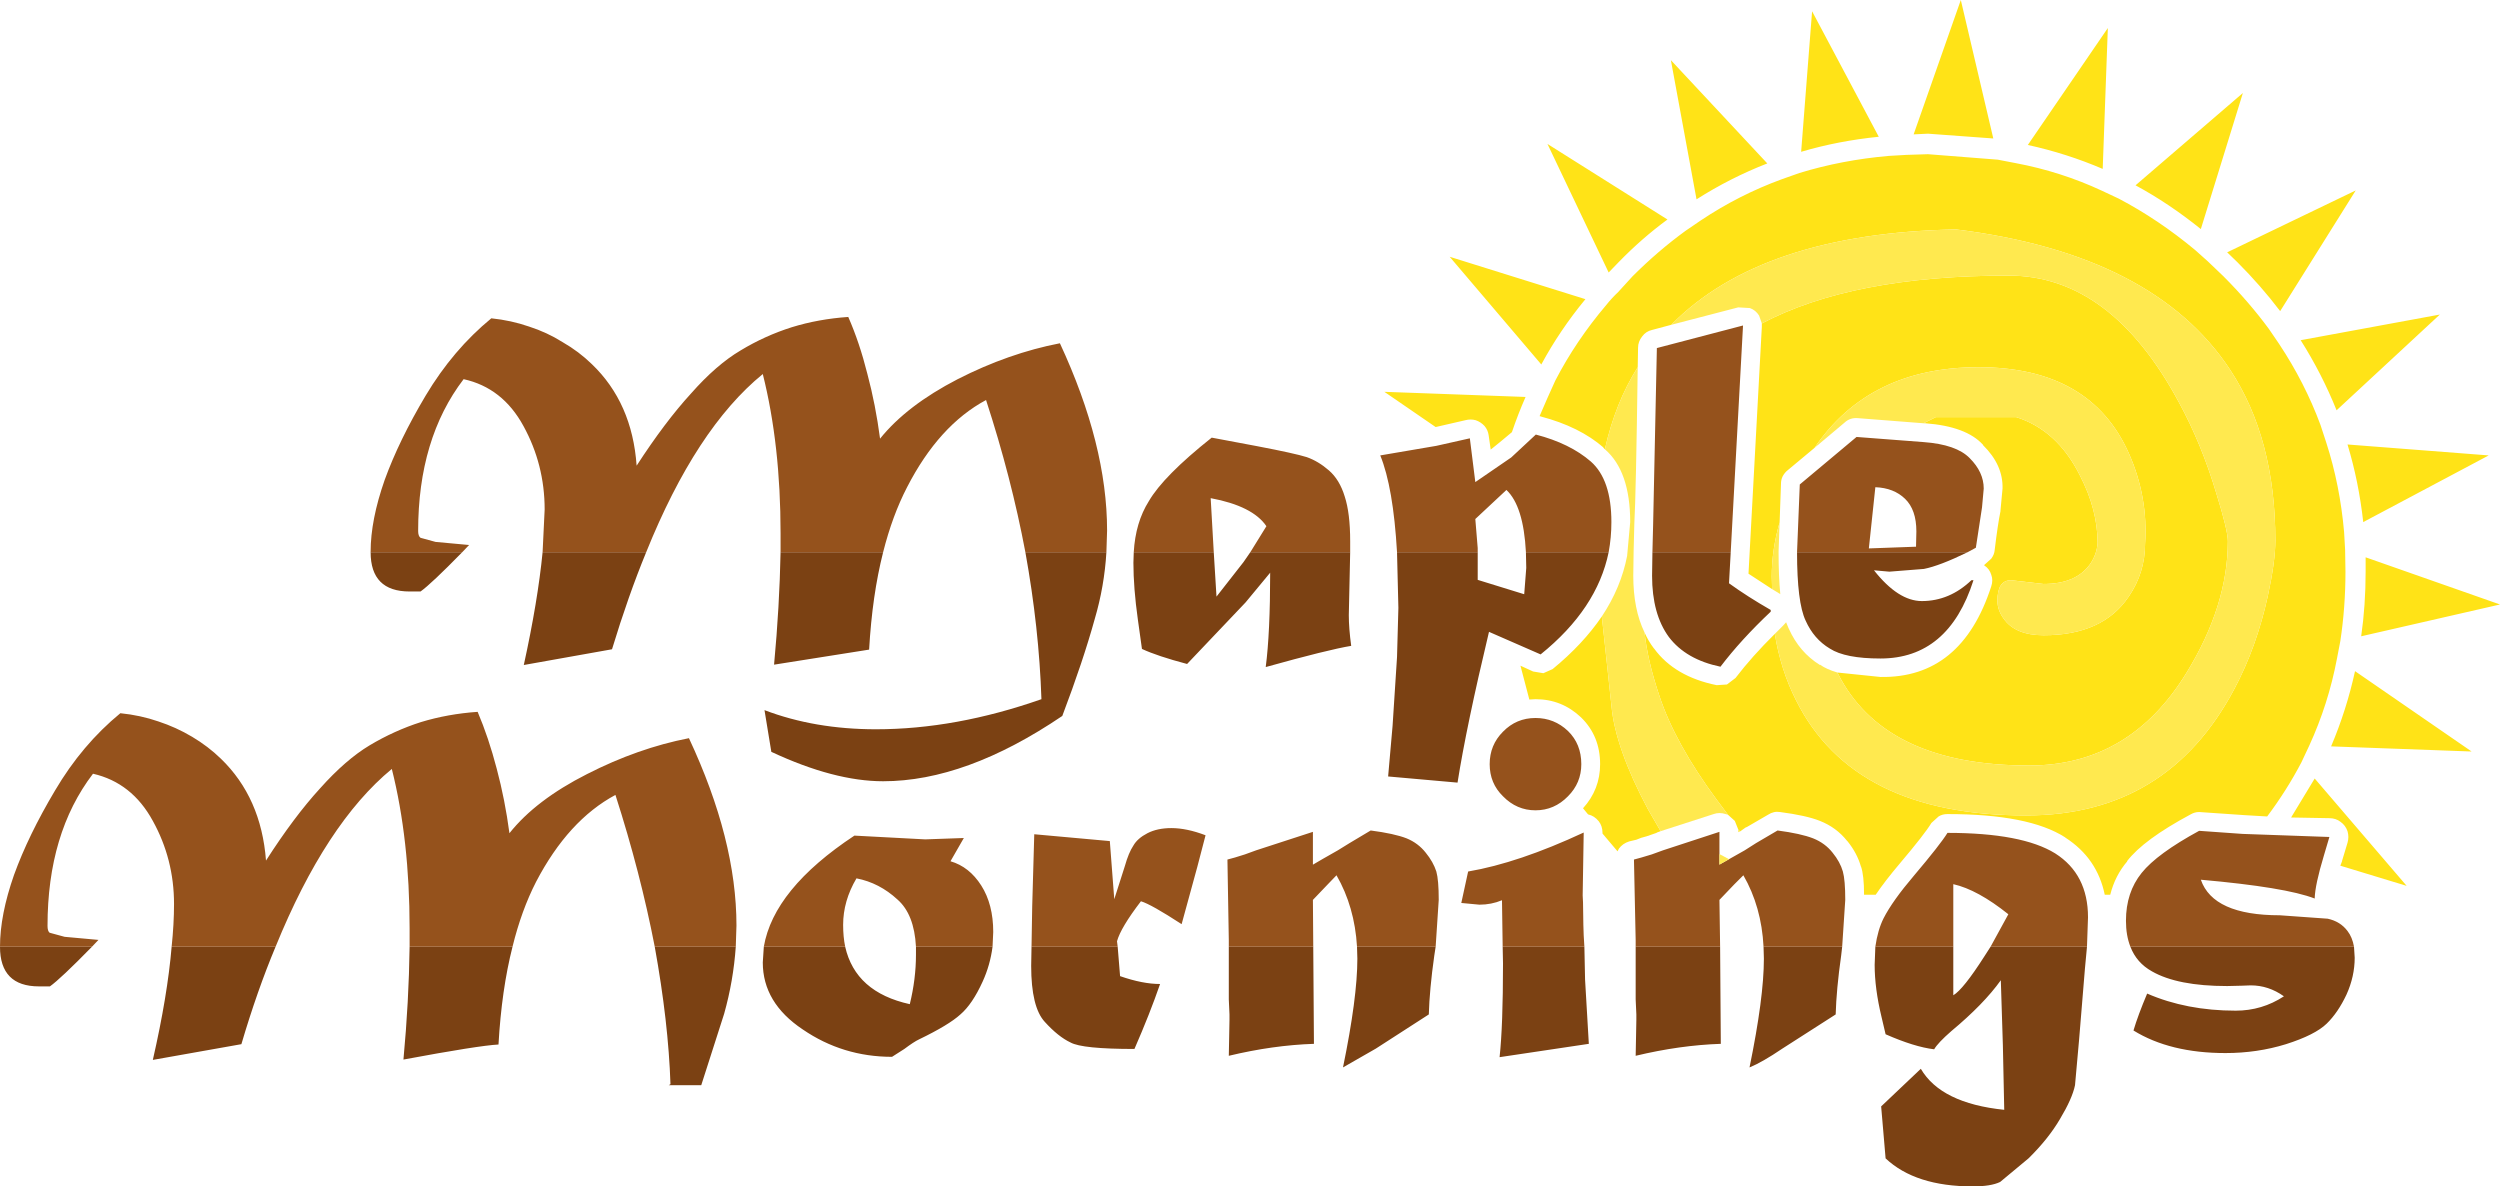 <?xml version="1.0" encoding="UTF-8" standalone="no"?>
<svg xmlns:ffdec="https://www.free-decompiler.com/flash" xmlns:xlink="http://www.w3.org/1999/xlink" ffdec:objectType="shape" height="173.5px" width="365.6px" xmlns="http://www.w3.org/2000/svg">
  <g transform="matrix(1.0, 0.0, 0.0, 1.0, 53.05, -10.35)">
    <path d="M200.05 91.1 L199.8 95.65 Q202.5 97.6 205.9 99.55 L205.9 99.8 Q201.55 103.9 198.55 107.85 193.5 106.8 191.0 103.5 188.55 100.15 188.55 94.55 L188.6 91.1 200.05 91.1 M182.2 91.1 Q180.5 99.4 172.25 106.05 L164.7 102.75 Q161.4 116.55 160.1 124.8 L149.95 123.9 150.6 116.5 151.25 106.45 151.45 99.25 151.25 91.1 163.05 91.1 163.05 95.15 169.85 97.25 170.15 93.4 170.1 91.1 182.2 91.1 M234.7 91.1 Q230.6 93.1 228.3 93.55 L223.25 93.95 221.0 93.75 Q224.55 98.25 228.0 98.25 232.05 98.25 235.25 95.2 L235.55 95.2 Q231.9 106.65 221.95 106.65 216.8 106.65 214.55 105.2 212.2 103.8 211.0 101.1 209.75 98.45 209.75 91.1 L234.7 91.1 M216.35 148.8 L216.2 150.1 Q215.5 155.05 215.4 158.7 L207.6 163.7 Q204.65 165.7 202.8 166.45 204.9 156.25 204.9 150.55 L204.85 148.8 216.35 148.8 M198.5 148.8 L198.6 163.0 Q192.6 163.2 186.15 164.75 L186.2 162.2 186.25 159.5 186.25 158.7 186.15 156.5 186.15 148.8 198.5 148.8 M252.15 148.8 L251.85 152.0 251.0 162.35 250.4 169.05 Q250.0 171.0 248.2 174.0 246.5 176.9 243.6 179.75 L239.45 183.2 Q238.1 183.85 235.45 183.85 227.05 183.85 222.7 179.75 L222.05 172.15 227.85 166.65 Q230.8 171.7 240.05 172.65 L239.85 163.2 239.55 153.7 Q237.05 157.2 232.3 161.15 230.35 162.85 229.8 163.8 226.9 163.45 222.7 161.6 L222.1 159.05 Q221.1 154.9 221.1 151.45 L221.2 148.8 232.6 148.8 232.6 155.9 Q234.05 155.05 237.15 150.2 L238.05 148.8 252.15 148.8 M178.65 148.8 L178.75 153.6 179.3 163.0 166.25 164.95 Q166.75 160.35 166.75 151.25 L166.7 148.8 178.65 148.8 M291.2 148.8 L291.3 150.4 Q291.3 153.15 290.1 155.8 288.85 158.45 287.2 160.05 285.5 161.7 281.25 163.05 277.05 164.35 272.4 164.35 264.3 164.35 258.95 161.05 259.6 158.85 260.95 155.65 266.7 158.15 273.9 158.15 277.75 158.15 280.95 156.05 278.7 154.45 276.1 154.45 L274.75 154.5 272.65 154.55 Q265.4 154.55 261.65 152.4 259.4 151.15 258.5 148.8 L291.2 148.8 M144.4 91.1 L144.2 100.3 Q144.2 102.25 144.55 104.8 141.2 105.35 132.05 107.9 132.7 102.9 132.7 94.1 L129.1 98.45 120.55 107.45 Q116.2 106.3 113.95 105.25 L113.35 100.95 Q112.7 96.3 112.7 92.65 L112.75 91.1 124.45 91.1 124.85 97.6 128.8 92.55 129.8 91.1 144.4 91.1 M76.1 91.1 Q74.5 97.4 74.05 105.35 L60.15 107.55 Q60.95 98.95 61.1 91.1 L76.1 91.1 M41.45 91.1 Q38.8 97.55 36.45 105.3 L23.55 107.6 Q25.6 98.25 26.3 91.1 L41.45 91.1 M14.55 91.1 Q10.0 95.75 8.45 96.85 L6.85 96.85 Q1.15 96.85 1.15 91.1 L14.55 91.1 M108.75 91.1 Q108.45 96.1 107.05 100.85 105.35 107.0 102.3 115.05 88.2 124.6 76.1 124.6 68.95 124.6 59.75 120.3 L58.75 114.2 Q66.1 117.0 75.05 117.0 86.7 117.0 99.25 112.6 98.9 102.15 96.9 91.1 L108.75 91.1 M70.55 148.8 Q72.05 155.45 80.0 157.2 80.9 153.5 80.9 150.0 L80.9 148.8 92.1 148.8 Q91.75 151.5 90.65 153.9 89.15 157.2 87.4 158.7 85.7 160.25 81.35 162.35 80.6 162.7 79.2 163.75 L77.4 164.9 Q70.2 164.9 64.35 160.9 58.5 157.0 58.5 151.1 L58.65 148.8 70.55 148.8 M54.55 148.8 Q54.2 153.8 52.85 158.6 L49.5 169.05 44.75 169.05 45.0 168.9 Q44.7 159.85 42.7 148.8 L54.55 148.8 M21.9 148.8 Q20.3 155.1 19.85 163.1 16.95 163.25 5.95 165.3 6.75 156.7 6.85 148.8 L21.9 148.8 M-12.75 148.8 Q-15.45 155.25 -17.75 163.05 L-30.7 165.35 Q-28.55 155.95 -27.95 148.8 L-12.75 148.8 M-39.6 148.8 Q-44.2 153.5 -45.75 154.6 L-47.35 154.6 Q-53.05 154.6 -53.05 148.8 L-39.6 148.8 M139.0 148.8 L139.1 163.0 Q133.1 163.2 126.65 164.75 L126.7 162.2 126.75 159.5 126.75 158.7 126.65 156.5 126.65 148.8 139.0 148.8 M156.9 148.8 L156.7 150.1 Q156.0 155.05 155.9 158.7 L148.15 163.7 143.35 166.45 Q145.45 156.25 145.45 150.55 L145.4 148.8 156.9 148.8 M110.4 148.8 L110.75 153.1 Q114.05 154.25 116.6 154.25 115.1 158.6 112.85 163.75 105.2 163.75 103.5 162.8 101.7 161.95 99.75 159.8 97.75 157.65 97.75 151.6 L97.8 148.8 110.4 148.8" fill="#7b4113" fill-rule="evenodd" stroke="none"/>
    <path d="M188.6 91.1 L188.7 87.2 189.25 61.25 201.85 57.95 200.05 91.1 188.6 91.1 M151.25 91.1 Q150.7 81.6 148.8 76.95 L157.0 75.55 161.9 74.45 162.7 80.85 167.95 77.25 171.55 73.9 Q176.55 75.2 179.6 77.85 182.6 80.5 182.6 86.7 182.6 88.95 182.2 91.1 L170.1 91.1 Q169.75 84.35 167.25 82.0 L162.7 86.25 163.05 90.5 163.05 91.1 151.25 91.1 M221.2 81.6 L220.25 90.55 227.15 90.3 227.2 88.05 Q227.2 84.9 225.55 83.3 223.9 81.7 221.2 81.6 M209.75 91.1 L210.15 81.2 218.45 74.25 228.25 75.0 Q233.05 75.35 235.0 77.35 237.05 79.4 237.05 81.8 L236.8 84.55 235.9 90.45 234.7 91.1 209.75 91.1 M199.8 136.0 L202.1 134.7 203.75 133.65 206.9 131.8 Q210.3 132.25 212.1 132.95 213.85 133.65 214.95 135.05 216.05 136.4 216.45 137.8 216.8 139.05 216.8 141.95 L216.35 148.8 204.85 148.8 Q204.55 142.95 201.9 138.35 L200.55 139.7 198.4 141.95 198.5 148.8 186.15 148.8 186.15 147.85 185.9 136.05 187.0 135.75 188.5 135.3 190.15 134.7 198.4 132.0 198.4 135.25 198.4 136.8 198.65 136.65 199.8 136.0 M221.2 148.8 Q221.55 146.35 222.4 144.65 223.7 142.1 226.85 138.4 230.7 133.85 231.75 132.15 242.65 132.15 247.5 135.15 252.3 138.2 252.3 144.5 L252.15 148.8 238.05 148.8 240.65 144.05 Q236.15 140.45 232.6 139.65 L232.6 148.8 221.2 148.8 M171.5 115.35 Q174.25 115.35 176.25 117.25 178.2 119.15 178.2 122.1 178.2 124.85 176.25 126.8 174.25 128.85 171.5 128.85 168.75 128.85 166.75 126.8 164.8 124.9 164.8 122.1 164.8 119.3 166.75 117.35 168.7 115.35 171.5 115.35 M166.7 148.8 L166.6 142.0 Q165.05 142.65 163.3 142.65 L160.65 142.4 161.65 137.8 Q169.0 136.55 178.55 132.1 L178.4 141.3 178.45 142.3 178.5 145.6 178.55 147.15 178.65 148.8 166.7 148.8 M258.5 148.8 Q257.85 147.15 257.85 145.0 257.85 140.85 260.15 138.0 262.4 135.2 268.55 131.85 L274.9 132.3 287.6 132.75 286.8 135.45 Q285.5 139.75 285.45 141.75 281.2 140.1 268.8 139.0 270.6 144.2 280.35 144.2 L287.35 144.7 Q289.2 145.1 290.25 146.5 290.95 147.4 291.2 148.8 L258.5 148.8 M112.75 91.1 Q113.0 86.75 114.95 83.65 117.1 79.95 124.15 74.35 L130.8 75.6 Q136.3 76.65 138.05 77.2 139.75 77.8 141.3 79.15 142.85 80.5 143.6 82.95 144.4 85.4 144.4 89.5 L144.4 91.1 129.8 91.1 132.15 87.3 Q130.15 84.35 124.0 83.2 L124.45 91.1 112.75 91.1 M96.9 91.1 Q94.85 80.2 91.15 68.85 84.25 72.55 79.6 81.6 77.45 85.75 76.1 91.1 L61.1 91.1 61.1 88.35 Q61.1 75.4 58.5 65.05 48.75 73.0 41.45 91.1 L26.3 91.1 26.6 84.85 Q26.6 78.3 23.5 72.65 20.45 67.05 14.75 65.8 8.1 74.5 8.1 88.0 8.1 88.75 8.45 89.0 L10.65 89.6 15.55 90.05 14.55 91.1 1.15 91.1 1.15 91.05 Q1.15 86.4 3.2 80.55 5.3 74.75 9.2 68.2 13.2 61.5 18.8 56.9 21.7 57.2 24.3 58.1 26.95 58.95 29.25 60.4 31.6 61.75 33.5 63.6 39.4 69.25 40.05 78.45 44.2 72.05 48.0 67.9 51.7 63.7 55.25 61.6 58.8 59.45 62.75 58.2 66.65 57.0 71.0 56.7 72.65 60.45 73.8 65.05 75.0 69.55 75.65 74.5 79.55 69.65 87.0 65.8 94.45 62.0 101.95 60.55 108.85 75.4 108.85 87.95 L108.75 91.1 96.9 91.1 M80.9 148.8 Q80.65 144.05 78.2 141.9 75.55 139.45 72.2 138.8 70.25 142.1 70.25 145.6 70.25 147.35 70.55 148.8 L58.65 148.8 Q60.1 140.35 71.9 132.55 L82.25 133.1 87.9 132.9 85.95 136.3 Q88.7 137.1 90.45 139.85 92.2 142.6 92.2 146.65 L92.1 148.8 80.9 148.8 M-53.05 148.8 Q-53.05 144.15 -51.0 138.3 -48.9 132.5 -45.0 125.95 -41.05 119.25 -35.45 114.65 -32.5 114.95 -29.9 115.85 -27.3 116.7 -24.95 118.1 -22.6 119.5 -20.75 121.3 -14.85 127.0 -14.15 136.2 -10.05 129.8 -6.25 125.65 -2.5 121.45 1.0 119.35 4.6 117.2 8.5 115.95 12.45 114.75 16.8 114.45 18.4 118.2 19.6 122.8 20.8 127.3 21.45 132.2 25.3 127.35 32.8 123.55 40.25 119.75 47.7 118.3 54.65 133.15 54.65 145.7 L54.55 148.8 42.7 148.8 Q40.6 137.95 36.95 126.6 30.05 130.3 25.35 139.3 23.2 143.5 21.9 148.8 L6.85 148.8 6.85 146.1 Q6.85 133.15 4.25 122.8 -5.4 130.75 -12.75 148.8 L-27.95 148.8 Q-27.6 145.45 -27.6 142.55 -27.6 136.0 -30.7 130.4 -33.75 124.8 -39.45 123.5 -46.1 132.2 -46.1 145.75 -46.1 146.5 -45.8 146.75 L-43.6 147.35 -38.65 147.8 -39.6 148.8 -53.05 148.8 M145.4 148.8 Q145.05 142.95 142.4 138.35 L141.1 139.7 138.95 141.95 139.0 148.8 126.65 148.8 126.65 147.85 126.45 136.05 127.55 135.75 129.0 135.3 130.65 134.7 138.95 132.0 138.95 136.8 Q139.95 136.2 142.6 134.7 L144.3 133.65 147.4 131.8 Q150.85 132.25 152.65 132.95 154.35 133.65 155.45 135.05 156.55 136.4 157.0 137.8 157.35 139.05 157.35 141.95 L156.9 148.8 145.4 148.8 M97.8 148.8 L97.9 142.9 98.2 132.35 109.25 133.35 109.9 141.85 111.45 137.0 Q112.0 135.05 112.7 134.0 113.3 132.95 114.75 132.2 116.2 131.45 118.25 131.45 120.5 131.45 123.25 132.5 L122.05 137.1 119.75 145.5 Q115.3 142.6 113.8 142.15 110.85 146.0 110.3 148.0 L110.4 148.8 97.8 148.8" fill="#95521c" fill-rule="evenodd" stroke="none"/>
    <path d="M181.65 76.05 L181.4 75.8 181.45 75.8 Q177.95 72.75 172.25 71.25 L172.1 71.2 173.25 68.55 174.4 66.0 Q177.4 60.2 181.85 54.95 182.65 53.95 183.6 53.05 L185.7 50.75 Q189.4 47.05 193.45 44.1 L195.65 42.6 Q201.25 38.85 207.55 36.55 L210.1 35.65 Q216.3 33.75 223.15 33.15 L225.75 33.0 228.9 32.9 239.1 33.7 241.7 34.2 Q248.35 35.45 254.35 38.25 L256.8 39.4 Q262.6 42.45 267.95 46.9 L269.8 48.55 272.1 50.75 Q275.8 54.45 278.75 58.45 L280.25 60.65 Q284.0 66.3 286.3 72.5 L287.15 75.1 Q289.15 81.3 289.75 88.15 L289.9 90.75 289.95 93.95 Q289.95 99.15 289.2 104.1 L288.7 106.7 Q287.45 113.3 284.65 119.4 L283.5 121.85 Q281.35 125.95 278.5 129.75 L275.1 129.55 268.55 129.1 Q267.9 129.1 267.3 129.45 260.4 133.15 258.0 136.3 L258.05 136.3 Q256.25 138.4 255.55 141.2 L254.75 141.2 Q253.65 135.85 249.0 132.85 L248.95 132.8 Q243.65 129.4 231.75 129.4 231.0 129.4 230.45 129.75 L229.4 130.7 Q228.4 132.35 224.8 136.6 222.6 139.2 221.25 141.2 L219.55 141.2 Q219.55 138.35 219.1 137.05 L219.1 137.1 Q218.55 135.15 217.15 133.4 L217.05 133.3 Q215.5 131.35 213.1 130.4 211.1 129.6 207.25 129.1 206.35 128.95 205.5 129.5 L202.4 131.3 202.25 131.35 201.4 131.95 201.15 131.65 200.65 130.4 199.65 129.5 198.0 127.3 Q191.9 119.05 189.6 112.05 187.9 107.0 187.45 102.85 188.0 104.1 188.8 105.15 L188.85 105.2 Q191.85 109.3 198.0 110.55 L199.5 110.45 200.75 109.5 Q203.2 106.3 206.5 103.05 207.35 108.3 209.6 112.75 218.0 129.6 243.25 129.6 263.9 129.6 273.7 111.1 276.95 105.0 278.6 97.5 279.7 92.45 279.7 89.4 279.7 74.5 273.1 64.45 261.95 47.5 233.0 43.9 204.55 44.45 191.35 57.85 L188.55 58.6 Q187.65 58.8 187.1 59.55 186.5 60.3 186.5 61.2 L186.45 64.05 Q183.15 69.3 181.65 76.05 M189.8 131.9 L189.25 132.1 189.2 132.15 187.75 132.65 Q186.9 132.85 186.25 133.15 L185.2 133.4 Q184.25 133.7 183.7 134.45 L183.5 134.85 181.3 132.25 181.3 132.15 Q181.3 131.15 180.75 130.45 180.1 129.65 179.2 129.45 L179.15 129.4 178.45 128.55 Q180.95 125.8 180.95 122.1 180.95 118.0 178.2 115.3 L178.15 115.25 Q175.35 112.6 171.5 112.6 L170.6 112.65 169.3 107.7 171.15 108.55 172.65 108.8 174.0 108.2 Q178.45 104.55 181.2 100.5 L182.6 113.5 Q183.15 119.7 187.95 128.7 L189.8 131.9 M255.2 14.45 L254.45 35.05 Q249.2 32.8 243.5 31.55 L255.2 14.45 M291.45 38.2 L280.4 55.85 Q277.6 52.15 274.15 48.7 L272.65 47.25 291.45 38.2 M274.95 23.95 L268.8 43.85 Q264.15 40.1 259.25 37.45 L274.95 23.95 M228.25 72.25 L230.05 71.35 241.8 71.35 Q247.8 73.25 251.1 79.85 253.7 84.85 253.7 89.75 253.6 91.4 252.6 92.85 250.55 95.75 245.8 95.75 L241.05 95.2 Q239.05 95.2 239.05 98.2 239.05 99.55 239.95 100.8 241.65 103.25 245.8 103.25 254.45 103.25 258.25 97.6 260.65 94.1 260.65 89.85 261.1 83.05 258.3 76.7 252.7 64.05 236.3 64.05 220.3 64.05 212.3 75.85 L208.4 79.1 Q207.95 79.45 207.65 80.0 207.4 80.5 207.4 81.1 L207.2 86.75 Q206.05 90.75 206.05 94.65 L206.1 96.5 202.65 94.25 204.6 58.15 204.6 57.65 Q217.85 50.65 240.7 50.65 255.65 50.65 265.6 69.2 268.9 75.25 271.05 82.45 272.75 87.9 272.75 89.5 272.75 98.9 266.7 108.75 258.4 122.3 243.7 122.3 223.15 122.3 216.15 109.65 L215.65 108.7 221.95 109.35 Q233.8 109.55 238.15 96.1 238.45 95.2 238.15 94.4 237.9 93.55 237.15 93.05 L237.1 93.0 237.15 92.95 238.15 92.05 Q238.6 91.45 238.65 90.8 239.1 87.05 239.5 85.1 L239.5 85.0 239.8 81.8 Q239.9 78.35 236.95 75.45 L236.95 75.4 Q234.5 72.7 228.5 72.25 L228.25 72.25 M312.55 98.75 L292.25 103.4 Q292.9 98.85 292.9 93.95 L292.9 91.85 312.55 98.75 M310.9 76.95 L292.55 86.7 Q291.9 80.8 290.25 75.35 L310.9 76.95 M303.75 56.35 L288.65 70.35 Q286.5 65.0 283.4 60.1 L303.75 56.35 M211.95 12.0 L221.7 30.35 Q215.75 30.95 210.35 32.55 L211.95 12.0 M233.7 10.35 L238.45 30.6 228.9 29.9 226.8 30.0 233.7 10.35 M191.3 19.15 L205.4 34.25 Q200.0 36.35 195.05 39.5 L191.3 19.15 M173.25 31.4 L190.8 42.45 Q187.05 45.2 183.65 48.7 L182.2 50.2 173.25 31.4 M149.4 67.65 L170.05 68.4 Q168.95 70.9 168.05 73.55 L166.25 75.05 164.95 76.1 164.65 74.0 Q164.55 73.25 164.05 72.65 163.5 72.05 162.75 71.8 162.0 71.6 161.25 71.8 L156.9 72.8 149.4 67.65 M158.95 47.9 L178.8 54.1 Q175.05 58.65 172.35 63.65 L158.95 47.9 M308.4 120.25 L287.85 119.5 Q290.1 114.2 291.35 108.5 L308.4 120.25 M298.9 139.9 L289.2 136.95 289.45 136.3 289.45 136.25 290.25 133.6 Q290.5 132.75 290.25 131.9 289.95 131.05 289.25 130.55 288.55 130.0 287.6 130.0 L282.0 129.9 285.45 124.2 298.9 139.9" fill="#ffe317" fill-rule="evenodd" stroke="none"/>
    <path d="M201.4 131.95 L201.15 132.05 201.15 132.0 201.15 131.65 201.4 131.95 M199.65 129.5 L199.3 129.4 Q198.4 129.1 197.55 129.4 L189.8 131.9 187.95 128.7 Q183.15 119.7 182.6 113.5 L181.2 100.5 Q184.0 96.3 184.9 91.65 L185.35 86.7 Q185.35 79.25 181.65 76.05 183.15 69.3 186.45 64.05 186.2 82.55 185.95 87.05 L185.95 87.1 185.85 91.0 185.8 94.55 Q185.8 99.45 187.45 102.85 187.9 107.0 189.6 112.05 191.9 119.05 198.0 127.3 L199.65 129.5 M191.35 57.85 Q204.55 44.45 233.0 43.9 261.95 47.5 273.1 64.45 279.7 74.5 279.7 89.4 279.7 92.45 278.6 97.5 276.95 105.0 273.7 111.1 263.9 129.6 243.25 129.6 218.0 129.6 209.6 112.75 207.35 108.3 206.5 103.05 L207.75 101.8 208.15 101.35 208.5 102.2 208.55 102.3 Q210.1 105.75 213.1 107.6 L213.1 107.55 Q214.1 108.25 215.65 108.7 L216.15 109.65 Q223.15 122.3 243.7 122.3 258.4 122.3 266.7 108.75 272.75 98.9 272.75 89.5 272.75 87.9 271.05 82.45 268.9 75.25 265.6 69.2 255.65 50.65 240.7 50.65 217.85 50.65 204.6 57.65 L204.2 56.5 Q203.7 55.7 202.85 55.4 L201.15 55.3 191.35 57.85 M212.3 75.85 Q220.3 64.05 236.3 64.05 252.7 64.05 258.3 76.7 261.1 83.05 260.65 89.85 260.65 94.1 258.25 97.6 254.45 103.25 245.8 103.25 241.65 103.25 239.95 100.8 239.05 99.55 239.05 98.2 239.05 95.2 241.05 95.2 L245.8 95.75 Q250.55 95.75 252.6 92.85 253.6 91.4 253.7 89.75 253.7 84.85 251.1 79.85 247.8 73.25 241.8 71.35 L230.05 71.35 228.25 72.25 218.65 71.5 Q217.5 71.4 216.7 72.15 L212.3 75.85 M206.1 96.5 L206.05 94.65 Q206.05 90.75 207.2 86.75 L207.05 91.0 207.05 91.1 Q207.05 94.65 207.3 97.25 L207.25 97.2 206.1 96.5 M198.4 135.25 L199.8 136.0 198.65 136.65 198.4 136.8 198.4 135.25" fill="#ffe94f" fill-rule="evenodd" stroke="none"/>
  </g>
</svg>
